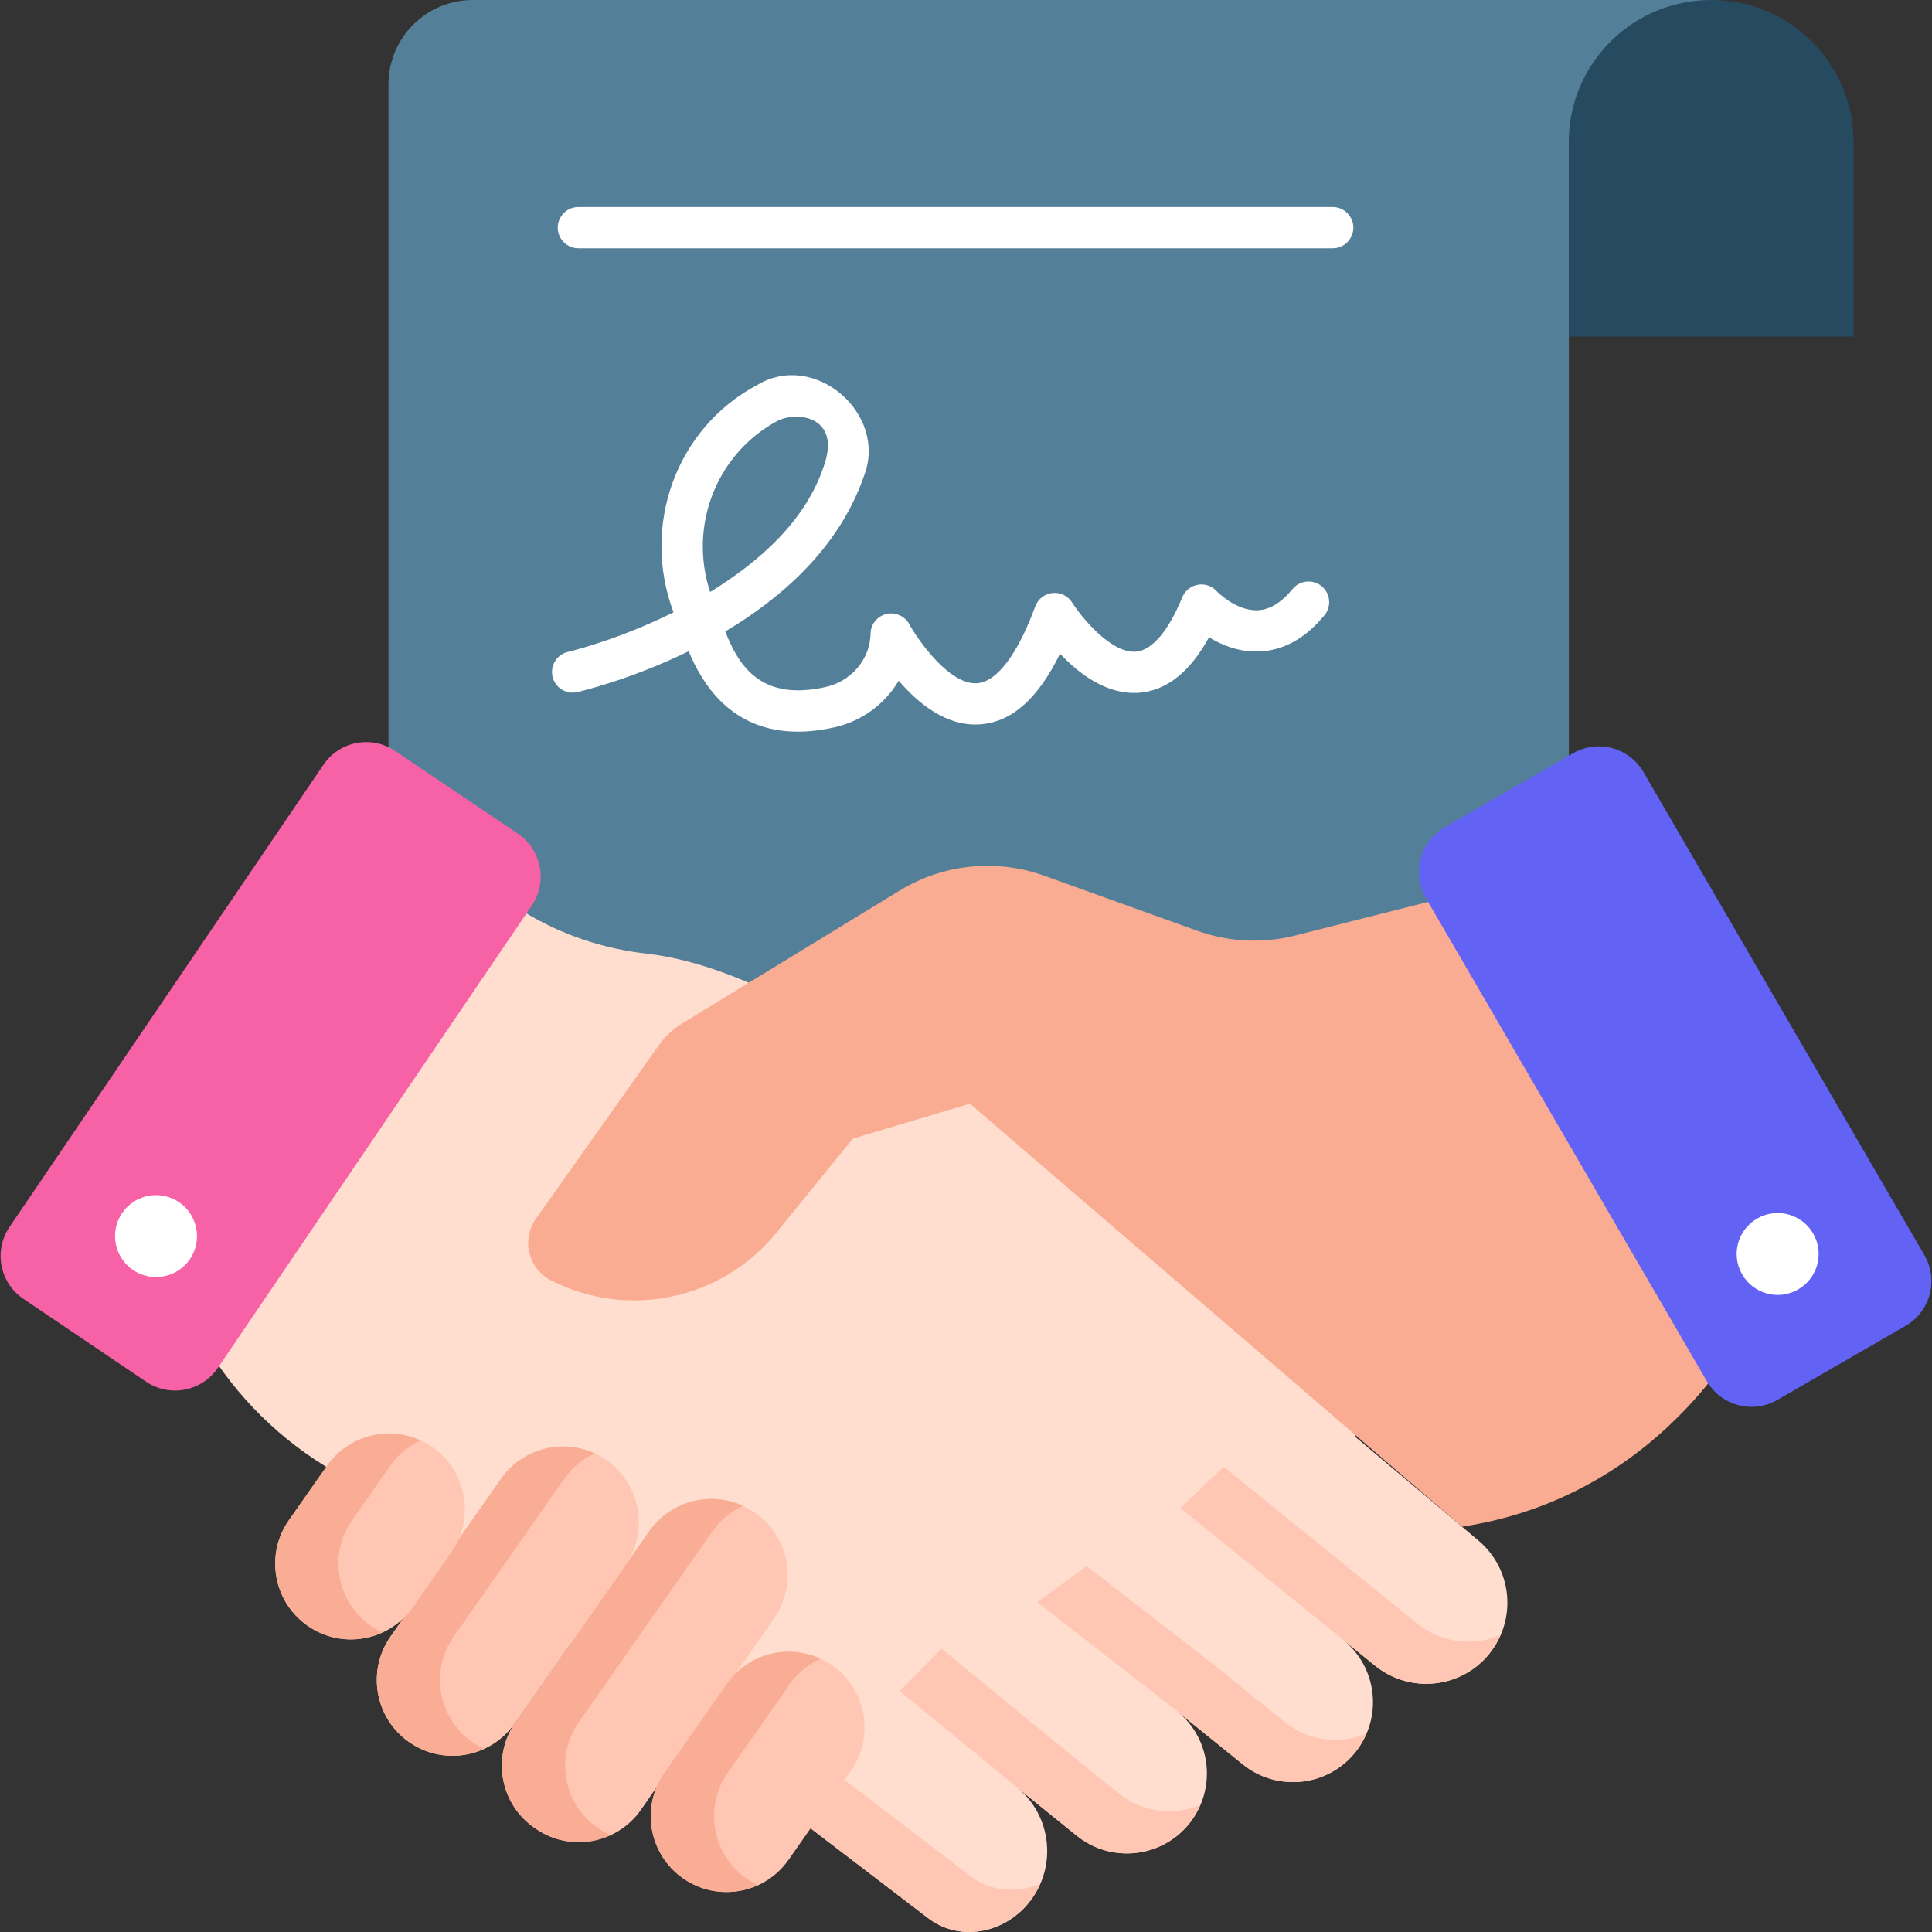 <svg viewBox="0 0 28 28" fill="none" xmlns="http://www.w3.org/2000/svg">
<rect x="0" y="0" width="28" height="28" fill="#333333" stroke="none"/>
<g clip-path="url(#clip0_213_120)">
<path d="M22.737 18.643H5.63V1.222C5.63 0.547 6.177 0 6.852 0H24.814L22.737 2.19V18.643Z" fill="#547F98"/>
<path d="M26.863 2.056C26.863 0.92 25.939 0 24.8 0C23.66 0 22.736 0.92 22.736 2.056V4.878H26.863L26.863 2.056Z" fill="#264B60"/>
<path d="M21.428 22.328L19.653 20.833L19.276 19.869L17.931 16.46L13.171 15.684L12.475 15.158C12.475 15.158 10.9 13.994 9.371 13.821C8.748 13.75 8.144 13.551 7.608 13.225C7.035 12.877 6.5 12.371 6.539 11.705L5.849 11.906L0.692 17.531L1.128 17.777C1.898 18.212 2.548 18.829 3.028 19.579L3.047 19.608C3.535 20.373 4.213 20.998 5.015 21.422L5.695 21.783L10.76 25.743L13.438 27.789C13.886 28.144 14.537 28.036 14.912 27.574C15.325 27.064 15.246 26.316 14.737 25.902C14.737 25.902 14.228 25.488 14.737 25.902L15.603 26.603C16.1 27.006 16.83 26.929 17.233 26.432C17.636 25.934 17.559 25.204 17.062 24.802L18.01 25.569C18.508 25.972 19.237 25.896 19.64 25.398C20.043 24.901 19.966 24.171 19.469 23.768L19.93 24.141C20.434 24.55 21.175 24.472 21.584 23.968L21.584 23.967C21.987 23.47 21.918 22.741 21.428 22.328Z" fill="#FFDECF"/>
<path d="M20.541 23.53L20.08 23.157L17.735 21.258L17.106 21.855L19.469 23.768L19.93 24.141C20.434 24.55 21.175 24.472 21.584 23.968L21.584 23.967C21.651 23.884 21.706 23.793 21.748 23.695C21.359 23.863 20.893 23.815 20.541 23.53Z" fill="#FFC7B3"/>
<path d="M15.35 25.291H15.349L15.35 25.292V25.291Z" fill="#FFDECF"/>
<path d="M14.049 27.178L12.249 25.802L10.761 25.743L13.438 27.789C13.887 28.144 14.537 28.036 14.912 27.574C14.979 27.491 15.034 27.399 15.077 27.301C14.739 27.445 14.349 27.416 14.049 27.178Z" fill="#FFC7B3"/>
<path d="M16.214 25.992L15.348 25.291L13.645 23.893L13.038 24.507L14.737 25.902L15.603 26.603C16.1 27.006 16.83 26.929 17.233 26.432C17.3 26.348 17.356 26.256 17.397 26.157C17.015 26.32 16.559 26.271 16.214 25.992ZM18.621 24.958L17.673 24.191L15.748 22.695L15.031 23.22L17.062 24.802L18.01 25.569C18.507 25.972 19.237 25.896 19.64 25.398C19.707 25.315 19.763 25.222 19.804 25.124C19.422 25.286 18.966 25.238 18.621 24.958Z" fill="#FFC7B3"/>
<path d="M5.726 10.883L7.505 12.082C7.849 12.315 7.939 12.782 7.706 13.126L3.157 19.825C2.925 20.166 2.46 20.256 2.118 20.025L0.34 18.825C-0.004 18.593 -0.095 18.126 0.138 17.782L4.688 11.083C4.92 10.741 5.384 10.652 5.726 10.883Z" fill="#F761A6"/>
<path d="M2.593 17.422C2.865 17.606 2.937 17.975 2.754 18.247C2.57 18.518 2.201 18.59 1.929 18.407C1.657 18.223 1.585 17.854 1.769 17.582C1.952 17.311 2.321 17.239 2.593 17.422Z" fill="white"/>
<path d="M9.898 14.825L13.04 12.906C13.351 12.716 13.701 12.598 14.065 12.561C14.428 12.524 14.795 12.569 15.138 12.693L17.347 13.488C17.804 13.652 18.3 13.677 18.771 13.558L22.318 12.662L25.401 19.067C25.401 19.067 24.21 21.668 21.188 22.126L14.057 15.995L12.358 16.503L11.253 17.864C10.465 18.836 9.105 19.125 7.99 18.559C7.657 18.391 7.552 17.967 7.767 17.663L9.538 15.162C9.633 15.026 9.756 14.912 9.898 14.825Z" fill="#F9AC91"/>
<path d="M22.797 10.917L20.939 11.989C20.579 12.197 20.457 12.657 20.665 13.016L24.736 20.016C24.944 20.373 25.401 20.495 25.758 20.289L27.616 19.216C27.976 19.009 28.098 18.549 27.89 18.19C26.988 16.639 24.718 12.735 23.818 11.189C23.611 10.832 23.154 10.711 22.797 10.917Z" fill="#6262F4"/>
<path d="M25.466 17.66C25.182 17.823 25.084 18.186 25.249 18.47C25.413 18.754 25.776 18.852 26.06 18.688C26.345 18.524 26.442 18.161 26.278 17.877C26.114 17.593 25.75 17.496 25.466 17.66Z" fill="white"/>
<path d="M9.41 22.191L7.472 24.959C7.119 25.463 7.249 26.159 7.761 26.501L7.779 26.513C8.277 26.846 8.949 26.718 9.291 26.227L11.219 23.454C11.564 22.957 11.443 22.274 10.947 21.927L10.939 21.922C10.442 21.574 9.758 21.695 9.41 22.191Z" fill="#FFC7B3"/>
<path d="M8.678 26.501C8.166 26.159 8.035 25.463 8.389 24.959L10.326 22.191C10.438 22.032 10.59 21.905 10.768 21.824C10.295 21.606 9.719 21.75 9.41 22.191L7.472 24.959C7.119 25.463 7.249 26.159 7.761 26.501L7.779 26.513C8.108 26.733 8.512 26.751 8.848 26.597C8.795 26.573 8.744 26.545 8.695 26.513L8.678 26.501Z" fill="#F9AD95"/>
<path d="M8.79 21.162C9.287 21.51 9.408 22.194 9.06 22.691L7.459 24.978C7.111 25.475 6.426 25.596 5.929 25.248C5.432 24.9 5.312 24.215 5.66 23.718L7.261 21.431C7.609 20.935 8.294 20.814 8.79 21.162Z" fill="#FFC7B3"/>
<path d="M6.576 23.718L8.178 21.431C8.289 21.272 8.442 21.145 8.619 21.064C8.146 20.846 7.57 20.99 7.261 21.431L5.66 23.718C5.312 24.215 5.432 24.9 5.929 25.248C6.26 25.48 6.674 25.502 7.017 25.345C6.957 25.318 6.9 25.285 6.846 25.248C6.349 24.9 6.228 24.215 6.576 23.718Z" fill="#F9AD95"/>
<path d="M10.532 24.406L9.63 25.693C9.282 26.19 9.403 26.875 9.9 27.223C10.397 27.57 11.082 27.45 11.429 26.953L12.331 25.665C12.679 25.169 12.558 24.484 12.061 24.136C11.565 23.788 10.88 23.909 10.532 24.406Z" fill="#FFC7B3"/>
<path d="M10.816 27.223C10.32 26.875 10.199 26.19 10.547 25.693L11.448 24.406C11.56 24.246 11.713 24.119 11.89 24.039C11.417 23.82 10.841 23.964 10.532 24.406L9.63 25.693C9.282 26.19 9.403 26.875 9.9 27.223C10.231 27.454 10.645 27.477 10.988 27.32C10.928 27.293 10.871 27.26 10.816 27.223Z" fill="#F9AD95"/>
<path d="M6.268 20.974C5.771 20.626 5.086 20.747 4.739 21.244L4.187 22.032C3.839 22.528 3.96 23.213 4.457 23.561C4.953 23.909 5.638 23.788 5.986 23.291L6.538 22.503C6.886 22.007 6.765 21.322 6.268 20.974Z" fill="#FFC7B3"/>
<path d="M5.373 23.561C4.876 23.213 4.756 22.528 5.103 22.032L5.655 21.244C5.767 21.084 5.919 20.957 6.097 20.877C5.624 20.659 5.048 20.802 4.739 21.244L4.187 22.032C3.839 22.529 3.96 23.213 4.457 23.561C4.788 23.793 5.202 23.816 5.545 23.659C5.485 23.631 5.427 23.599 5.373 23.561Z" fill="#F9AD95"/>
<path d="M11.563 10.604C10.59 10.604 10.171 9.898 9.981 9.438C9.147 9.847 8.431 10.015 8.368 10.03C8.329 10.039 8.29 10.04 8.251 10.034C8.212 10.027 8.174 10.013 8.141 9.993C8.107 9.972 8.078 9.944 8.055 9.912C8.033 9.88 8.016 9.844 8.007 9.805C7.999 9.767 7.998 9.727 8.004 9.688C8.011 9.649 8.025 9.612 8.046 9.579C8.068 9.545 8.095 9.517 8.127 9.494C8.16 9.471 8.196 9.455 8.235 9.447C8.255 9.442 8.959 9.274 9.761 8.874C9.29 7.618 9.798 6.202 10.977 5.578C11.81 5.079 12.87 6 12.522 6.897C12.163 7.935 11.334 8.662 10.511 9.152C10.717 9.681 11.051 10.161 11.964 9.957C12.321 9.878 12.588 9.58 12.614 9.233C12.616 9.218 12.616 9.201 12.617 9.185C12.617 9.119 12.64 9.055 12.681 9.003C12.722 8.952 12.779 8.915 12.843 8.899C12.908 8.883 12.975 8.889 13.035 8.916C13.096 8.942 13.146 8.988 13.178 9.046C13.305 9.277 13.761 9.931 14.162 9.902C14.448 9.881 14.747 9.485 15.004 8.788C15.024 8.735 15.057 8.689 15.101 8.655C15.145 8.621 15.198 8.6 15.254 8.594C15.309 8.588 15.365 8.598 15.415 8.622C15.466 8.647 15.508 8.685 15.538 8.732C15.661 8.927 16.097 9.476 16.467 9.444C16.698 9.423 16.935 9.143 17.135 8.655C17.154 8.609 17.185 8.568 17.224 8.536C17.263 8.505 17.309 8.484 17.359 8.475C17.408 8.466 17.459 8.469 17.507 8.485C17.554 8.501 17.597 8.529 17.631 8.566C17.633 8.568 17.909 8.856 18.225 8.844C18.4 8.838 18.571 8.734 18.733 8.537C18.758 8.506 18.789 8.481 18.823 8.463C18.858 8.444 18.896 8.433 18.935 8.429C18.974 8.425 19.014 8.429 19.051 8.44C19.089 8.452 19.124 8.47 19.154 8.495C19.184 8.52 19.21 8.551 19.228 8.585C19.247 8.62 19.258 8.658 19.262 8.697C19.266 8.736 19.262 8.775 19.251 8.813C19.239 8.851 19.221 8.886 19.196 8.916C18.918 9.254 18.597 9.431 18.24 9.442C17.953 9.451 17.705 9.348 17.522 9.236C17.249 9.735 16.912 10.005 16.518 10.039C16.045 10.08 15.633 9.762 15.363 9.473C15.043 10.128 14.662 10.465 14.206 10.498C13.718 10.534 13.303 10.191 13.025 9.865C12.828 10.199 12.494 10.452 12.094 10.541C11.901 10.584 11.724 10.604 11.563 10.604ZM11.256 6.106C10.378 6.587 9.978 7.625 10.292 8.58C10.99 8.149 11.696 7.547 11.957 6.702C12.166 6.024 11.533 5.955 11.256 6.106ZM19.315 3.598H8.382C8.303 3.598 8.227 3.566 8.171 3.51C8.115 3.454 8.083 3.378 8.083 3.299C8.083 3.22 8.115 3.144 8.171 3.088C8.227 3.031 8.303 3 8.382 3H19.315C19.394 3 19.47 3.031 19.526 3.088C19.582 3.144 19.614 3.22 19.614 3.299C19.614 3.378 19.582 3.454 19.526 3.51C19.47 3.566 19.394 3.598 19.315 3.598Z" fill="white"/>
</g>
<defs>
<clipPath id="clip0_213_120">
<rect width="28" height="28" fill="white"/>
</clipPath>
</defs>
</svg>
